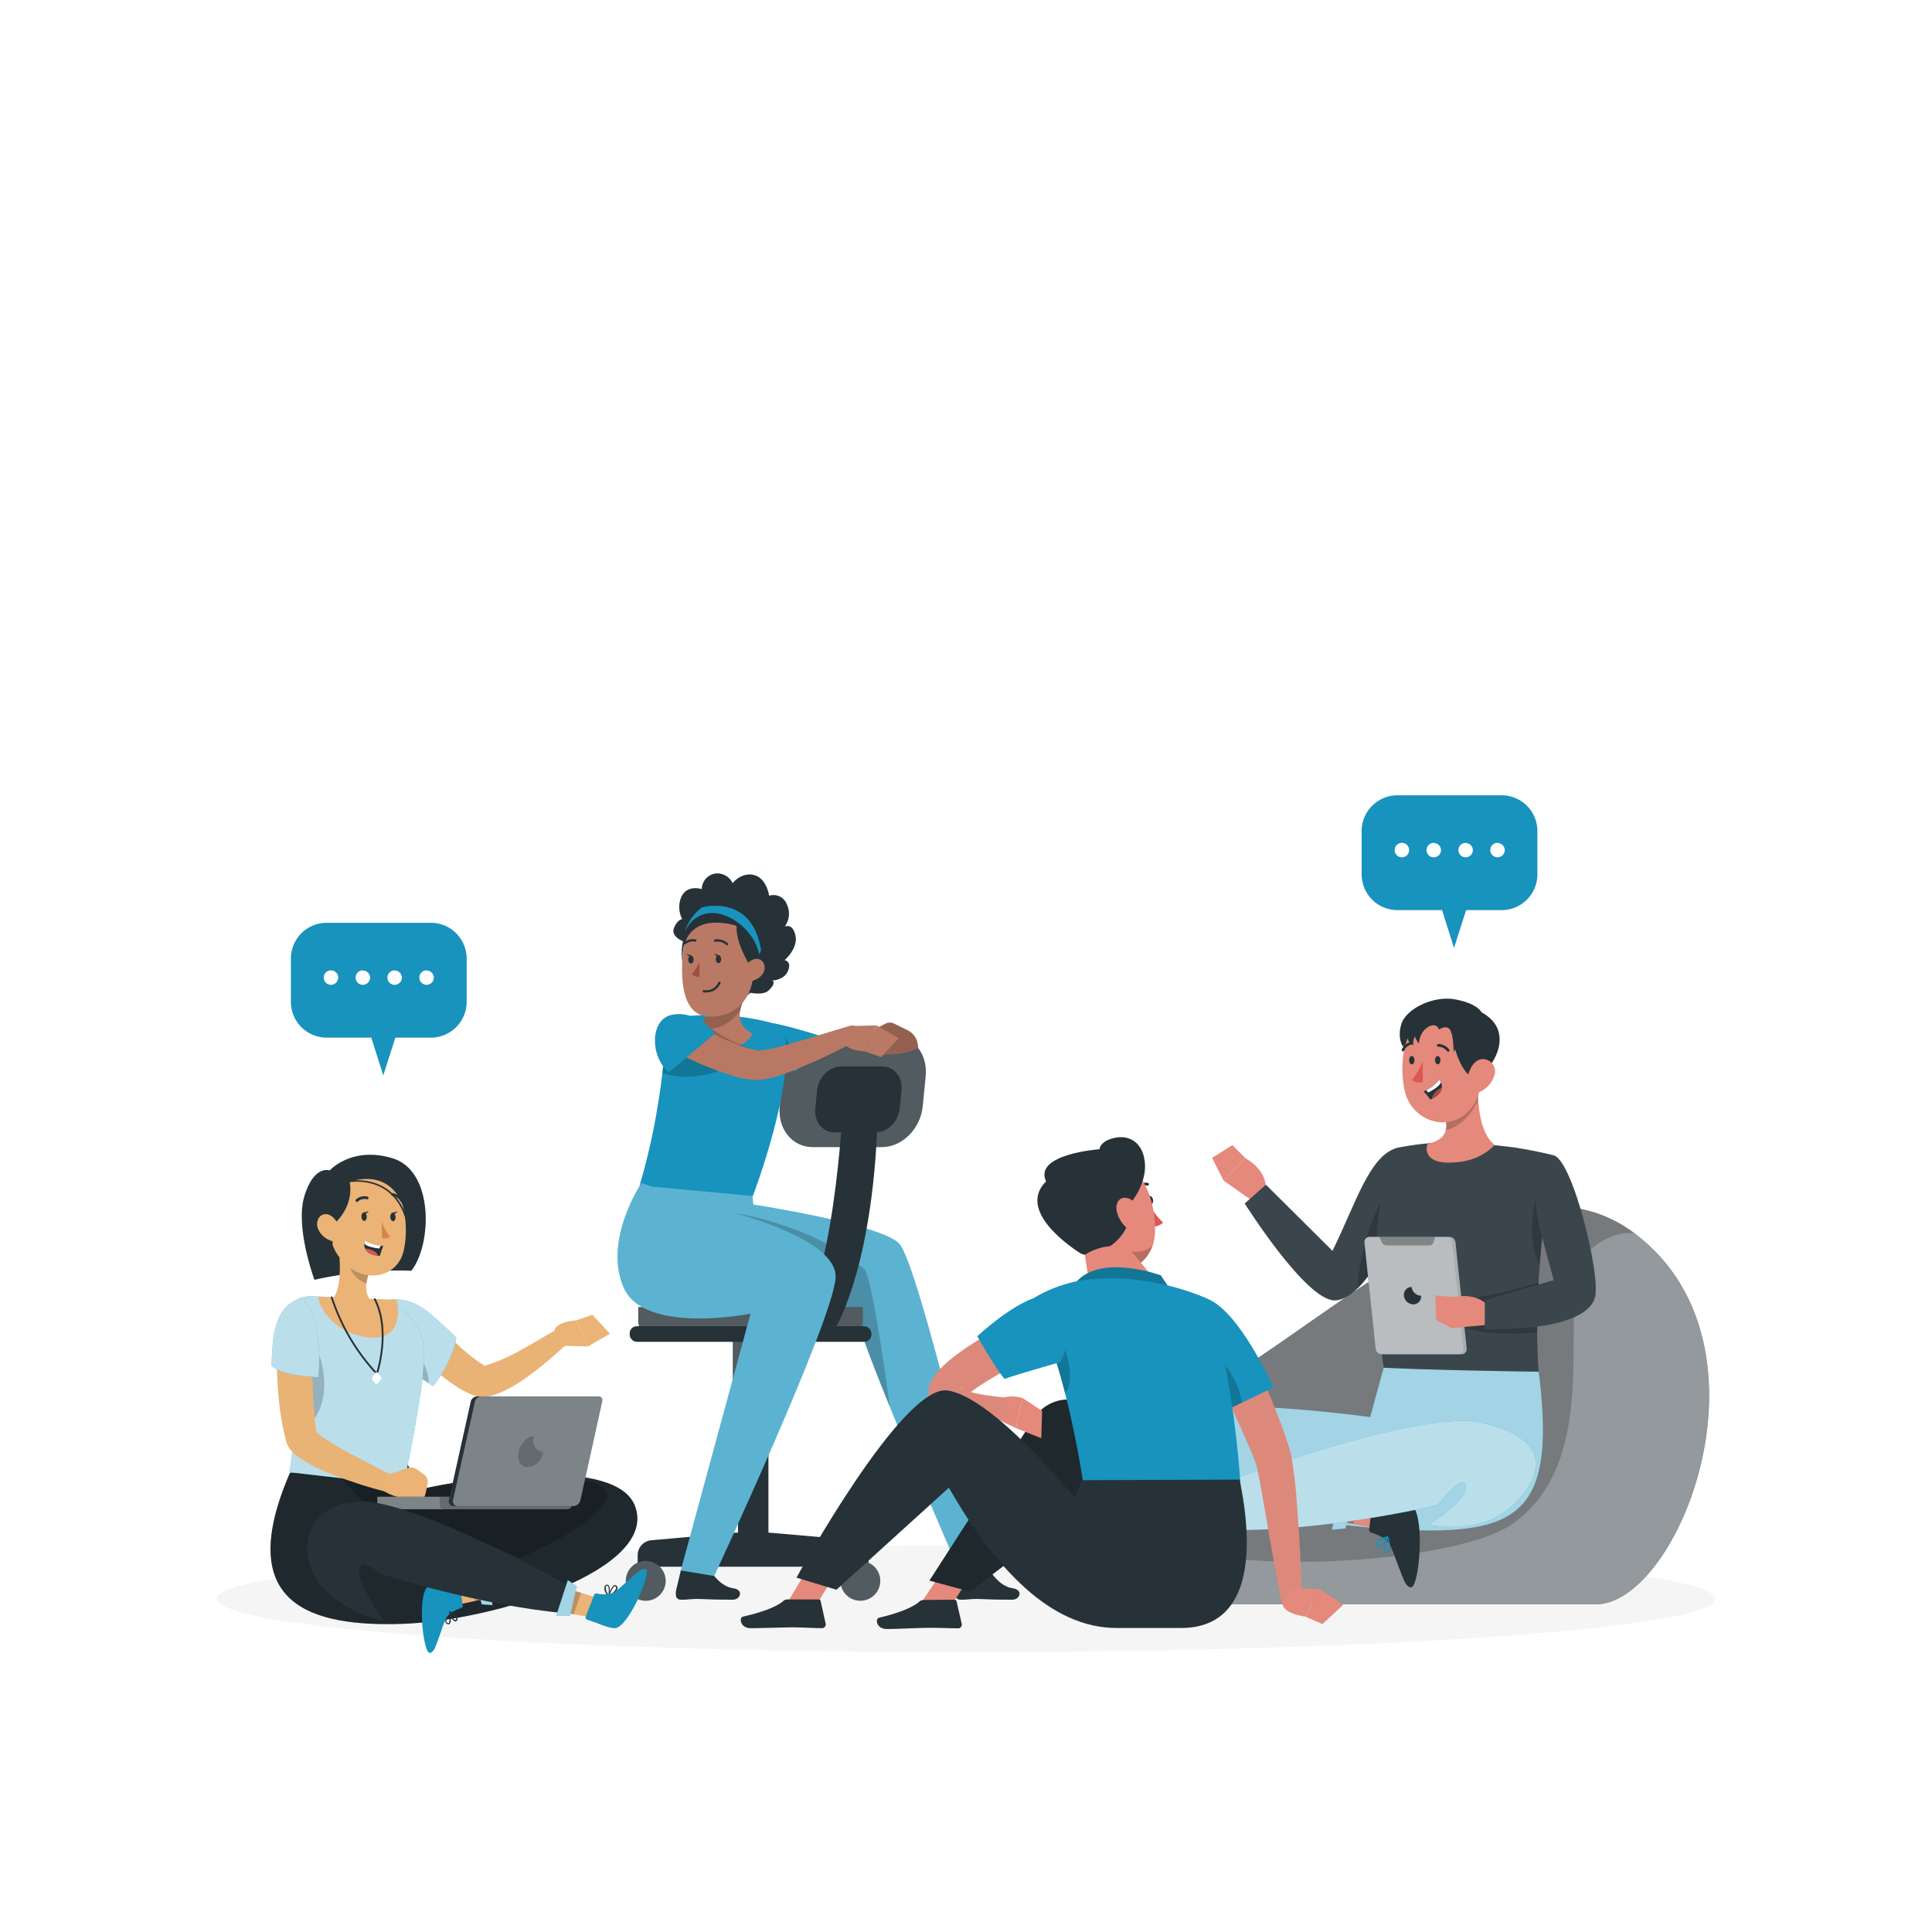 <svg class="animated" id="freepik_stories-group-discussion" xmlns="http://www.w3.org/2000/svg" viewBox="0 0 500 500" version="1.1" xmlns:xlink="http://www.w3.org/1999/xlink" xmlns:svgjs="http://svgjs.com/svgjs"><style>svg#freepik_stories-group-discussion:not(.animated) .animable {opacity: 0;}svg#freepik_stories-group-discussion.animated #freepik--Shadow--inject-70 {animation: 1s 1 forwards cubic-bezier(.36,-0.01,.5,1.38) lightSpeedLeft,1.5s Infinite  linear heartbeat;animation-delay: 0s,1s;}svg#freepik_stories-group-discussion.animated #freepik--speech-bubble-2--inject-70 {animation: 1s 1 forwards cubic-bezier(.36,-0.01,.5,1.38) slideRight,1.5s Infinite  linear heartbeat;animation-delay: 0s,1s;}svg#freepik_stories-group-discussion.animated #freepik--speech-bubble-1--inject-70 {animation: 1s 1 forwards cubic-bezier(.36,-0.01,.5,1.38) slideUp,1.5s Infinite  linear heartbeat;animation-delay: 0s,1s;}svg#freepik_stories-group-discussion.animated #freepik--character-4--inject-70 {animation: 1s 1 forwards cubic-bezier(.36,-0.01,.5,1.38) slideRight,1.5s Infinite  linear heartbeat;animation-delay: 0s,1s;}svg#freepik_stories-group-discussion.animated #freepik--character-2--inject-70 {animation: 1s 1 forwards cubic-bezier(.36,-0.01,.5,1.38) fadeIn,1.5s Infinite  linear heartbeat;animation-delay: 0s,1s;}svg#freepik_stories-group-discussion.animated #freepik--character-3--inject-70 {animation: 1s 1 forwards cubic-bezier(.36,-0.01,.5,1.38) fadeIn,1.5s Infinite  linear heartbeat;animation-delay: 0s,1s;}svg#freepik_stories-group-discussion.animated #freepik--character-1--inject-70 {animation: 1s 1 forwards cubic-bezier(.36,-0.01,.5,1.38) zoomOut,1.5s Infinite  linear heartbeat;animation-delay: 0s,1s;}            @keyframes lightSpeedLeft {              from {                transform: translate3d(-50%, 0, 0) skewX(20deg);                opacity: 0;              }              60% {                transform: skewX(-10deg);                opacity: 1;              }              80% {                transform: skewX(2deg);              }              to {                opacity: 1;                transform: translate3d(0, 0, 0);              }            }                    @keyframes heartbeat {                0% {                    transform: scale(1);                }                10% {                    transform: scale(1.1);                }                30% {                    transform: scale(1);                }                40% {                    transform: scale(1);                }                50% {                    transform: scale(1.1);                }                60% {                    transform: scale(1);                }                100% {                    transform: scale(1);                }            }                    @keyframes slideRight {                0% {                    opacity: 0;                    transform: translateX(30px);                }                100% {                    opacity: 1;                    transform: translateX(0);                }            }                    @keyframes slideUp {                0% {                    opacity: 0;                    transform: translateY(30px);                }                100% {                    opacity: 1;                    transform: inherit;                }            }                    @keyframes fadeIn {                0% {                    opacity: 0;                }                100% {                    opacity: 1;                }            }                    @keyframes zoomOut {                0% {                    opacity: 0;                    transform: scale(1.5);                }                100% {                    opacity: 1;                    transform: scale(1);                }            }        </style><g id="freepik--Shadow--inject-70" class="animable" style="transform-origin: 250px 413.8px;"><ellipse id="freepik--path--inject-70" cx="250" cy="413.8" rx="193.89" ry="13.77" style="fill: rgb(245, 245, 245); transform-origin: 250px 413.8px;" class="animable"></ellipse></g><g id="freepik--speech-bubble-2--inject-70" class="animable" style="transform-origin: 375.135px 225.575px;"><path d="M388.66,205.82h-27a9.27,9.27,0,0,0-9.27,9.27v11.18a9.27,9.27,0,0,0,9.27,9.27h11.54l3.1,9.79,3.13-9.79h9.18a9.27,9.27,0,0,0,9.27-9.27V215.09A9.27,9.27,0,0,0,388.66,205.82Z" style="fill: #1793BD; transform-origin: 375.135px 225.575px;" id="elgajbz9xmkt" class="animable"></path><path d="M364.68,220a1.87,1.87,0,1,1-1.87-1.87A1.87,1.87,0,0,1,364.68,220Zm6.38-1.87a1.87,1.87,0,1,0,1.87,1.87A1.87,1.87,0,0,0,371.06,218.17Zm8.25,0a1.87,1.87,0,1,0,1.87,1.87A1.87,1.87,0,0,0,379.31,218.17Zm8.25,0a1.87,1.87,0,1,0,1.87,1.87A1.87,1.87,0,0,0,387.56,218.17Z" style="fill: rgb(255, 255, 255); transform-origin: 375.185px 220px;" id="elh8eewpuyt6a" class="animable"></path></g><g id="freepik--speech-bubble-1--inject-70" class="animable" style="transform-origin: 98.025px 258.57px;"><path d="M111.5,238.82H84.55a9.27,9.27,0,0,0-9.27,9.27v11.18a9.27,9.27,0,0,0,9.27,9.27H96.09l3.1,9.78,3.13-9.78h9.18a9.27,9.27,0,0,0,9.27-9.27V248.09A9.27,9.27,0,0,0,111.5,238.82Z" style="fill: #1793BD; transform-origin: 98.025px 258.57px;" id="eld9hn88n5tht" class="animable"></path><path d="M87.52,253a1.87,1.87,0,1,1-1.87-1.87A1.87,1.87,0,0,1,87.52,253Zm6.38-1.87A1.87,1.87,0,1,0,95.77,253,1.86,1.86,0,0,0,93.9,251.17Zm8.25,0A1.87,1.87,0,1,0,104,253,1.86,1.86,0,0,0,102.15,251.17Zm8.25,0a1.87,1.87,0,1,0,1.87,1.87A1.86,1.86,0,0,0,110.4,251.17Z" style="fill: rgb(255, 255, 255); transform-origin: 98.025px 253px;" id="elu7wf7czjl1c" class="animable"></path></g><g id="freepik--character-4--inject-70" class="animable" style="transform-origin: 354.608px 336.829px;"><path d="M413,415.2H286.08c-23.71,0-25.23-27.92-5.74-41.06A37.31,37.31,0,0,1,292,369c38.59-10.15,92.81-78.38,131-49.83l.11.08C461.15,348,434.56,415.2,413,415.2Z" style="fill: rgb(38, 50, 56); transform-origin: 354.608px 363.72px;" id="elnksojp06w1d" class="animable"></path><g id="elt58mngwxk0n"><path d="M413,415.2H286.08c-23.71,0-25.23-27.92-5.74-41.06A37.31,37.31,0,0,1,292,369c38.59-10.15,92.81-78.38,131-49.83l.11.08C461.15,348,434.56,415.2,413,415.2Z" style="fill: rgb(255, 255, 255); opacity: 0.5; transform-origin: 354.608px 363.72px;" class="animable" id="elxrsc9h9032"></path></g><g id="elevi5yobed0j"><path d="M422.9,319.12c-3.2-.21-7.08.69-11.26,4.19-10.85,9.1,5.65,52.91-20.3,71.13-14.48,10.17-76.95,14.65-97.8,2.18-15.39-9.21-15.59-15-13.2-22.48A37.31,37.31,0,0,1,292,369C330.54,358.8,384.76,290.57,422.9,319.12Z" style="isolation: isolate; opacity: 0.2; transform-origin: 351.059px 358.195px;" class="animable" id="elesrvbdcpqfj"></path></g><g id="freepik--group--inject-70" class="animable" style="transform-origin: 349.967px 334.626px;"><path d="M324.22,310.86l-7.57-5.33,5.66-5.79s5.81,3,5.26,8.35Z" style="fill: rgb(228, 137, 123); transform-origin: 322.128px 305.3px;" id="eladckpzz0fi" class="animable"></path><polygon points="313.68 299.65 318.93 296.35 322.31 299.74 316.65 305.53 313.68 299.65" style="fill: rgb(228, 137, 123); transform-origin: 317.995px 300.94px;" id="el04nkmnujslv5" class="animable"></polygon><path d="M361.46,297.09c-7.17,2.11-10.7,14.72-16.62,26.63L327.61,306.6l-5.48,4.86s15.78,25.07,23.23,25.07c9.3,0,18.95-25.83,18.95-25.83Z" style="fill: rgb(38, 50, 56); transform-origin: 343.22px 316.81px;" id="elhia7y1xs5u" class="animable"></path><g id="el6i0rc844f17"><path d="M364.31,310.7s-1.53,4.09-4,9c-2.35,4.78-5.55,10.35-9,13.72-1.95,1.89-4,3.09-6,3.09-7.45,0-23.23-25.07-23.23-25.07l5.48-4.86,17.23,17.12c5.92-11.91,9.44-24.52,16.63-26.63Z" style="fill: rgb(255, 255, 255); opacity: 0.1; transform-origin: 343.195px 316.79px;" class="animable" id="elk8ytyxqrgis"></path></g><g id="el5efopbq0upa"><path d="M360.35,319.72c-2.35,4.78-5.55,10.35-9,13.72.37-11.43,6-22.58,6-22.58A24.83,24.83,0,0,1,360.35,319.72Z" style="opacity: 0.2; transform-origin: 355.85px 322.15px;" class="animable" id="eletk311isobv"></path></g><path d="M354.6,366.75s-60.85-8.74-64.07,4.61C287.14,385.48,336,395,365.2,396s37.58-6,32.89-42h-40Z" style="fill: #1793BD; transform-origin: 344.837px 375.045px;" id="el31aa638lfee" class="animable"></path><g id="elq15ckci5d3e"><path d="M354.6,366.75s-60.85-8.74-64.07,4.61C287.14,385.48,336,395,365.2,396s37.58-6,32.89-42h-40Z" style="fill: rgb(255, 255, 255); isolation: isolate; opacity: 0.6; transform-origin: 344.837px 375.045px;" class="animable" id="elwlr0peasx5j"></path></g><polygon points="320.71 394.59 307.96 394.6 301.84 394.61 301.11 388.16 306.77 387.4 320.6 385.56 320.71 394.59" style="fill: rgb(228, 137, 123); transform-origin: 310.91px 390.085px;" id="elox212qijo" class="animable"></polygon><path d="M302.49,387.35l1.55,7.36a.73.73,0,0,1-.59.88l-3.67.66s-4.87,1.24-6.24.37c-4-2.56-7.84-18.74-6.21-19.94.59-.44,1.62.23,2.14.76,1.64,1.67,5.13,6.34,6.52,7.72,1.61,1.62,4.48,1.67,5.74,1.6A.74.74,0,0,1,302.49,387.35Z" style="fill: rgb(38, 50, 56); transform-origin: 295.502px 386.733px;" id="elmrhesmo1o6l" class="animable"></path><g id="elrjl5e9zvu"><polygon points="320.71 394.59 307.96 394.6 306.77 387.4 320.6 385.56 320.71 394.59" style="isolation: isolate; opacity: 0.2; transform-origin: 313.74px 390.08px;" class="animable" id="elsv0h7hi6jyc"></polygon></g><polygon points="339.35 383.21 351.45 387.24 357.26 389.17 355.91 395.51 350.3 394.44 336.6 391.82 339.35 383.21" style="fill: rgb(228, 137, 123); transform-origin: 346.93px 389.36px;" id="elmsh3gm3ovt" class="animable"></polygon><path d="M354.35,395.84l.85-7.47a.75.75,0,0,1,.84-.65l3.69.54s5,.36,6,1.62c3,3.69,1.52,20.26-.4,20.88-.71.23-1.47-.73-1.8-1.39-1-2.11-2.86-7.65-3.74-9.39-1-2.05-3.73-3-4.94-3.34A.73.73,0,0,1,354.35,395.84Z" style="fill: rgb(38, 50, 56); transform-origin: 360.891px 399.254px;" id="el90uev0b4rc9" class="animable"></path><g id="elqler5b4md1j"><polygon points="339.35 383.21 351.45 387.24 350.3 394.44 336.6 391.82 339.35 383.21" style="isolation: isolate; opacity: 0.2; transform-origin: 344.025px 388.825px;" class="animable" id="elqzbsqf4rlpq"></polygon></g><polygon points="348.2 395.56 344.75 395.89 346.81 383.95 350.77 386.04 348.2 395.56" style="fill: #1793BD; transform-origin: 347.76px 389.92px;" id="elwnaye49ok9l" class="animable"></polygon><g id="el4k76i8olgtb"><polygon points="348.2 395.56 344.75 395.89 346.81 383.95 350.77 386.04 348.2 395.56" style="fill: rgb(255, 255, 255); isolation: isolate; opacity: 0.6; transform-origin: 347.76px 389.92px;" class="animable" id="elenkn6ub3x65"></polygon></g><path d="M359.75,399.89a2.65,2.65,0,0,1-.23,1.59,1,1,0,0,1-.9.45.61.61,0,0,1-.54-.28c-.52-.88.7-3.59.85-3.89a.14.14,0,0,1,.16-.1.18.18,0,0,1,.16.14A10.61,10.61,0,0,1,359.75,399.89Zm-1.44,1.3a.57.57,0,0,0,.08.25.2.2,0,0,0,.21.11.64.64,0,0,0,.62-.3,4.23,4.23,0,0,0-.15-2.89A8.2,8.2,0,0,0,358.31,401.19Z" style="fill: #1793BD; transform-origin: 358.869px 399.795px;" id="el044le1nje4t" class="animable"></path><path d="M359.28,397.82l0,.08c-.33.87-1.83,2.59-2.68,2.47a.63.63,0,0,1-.52-.58,1,1,0,0,1,.14-.83c.62-1,2.77-1.32,2.89-1.31a.16.16,0,0,1,.17.08A.18.18,0,0,1,359.28,397.82Zm-2.88,1.83v.08c.06.25.16.26.21.28.5.07,1.65-1.05,2.15-1.91a3.89,3.89,0,0,0-2.26,1.09.75.75,0,0,0-.11.46Z" style="fill: #1793BD; transform-origin: 357.665px 399.012px;" id="elghwrswcz24" class="animable"></path><path d="M309.12,386.47s56.61-22,73.95-18.32,17.42,12.75,8.63,21.21-21.92,5.2-21.92,5.2,10.32-6.18,9.6-10-7.28,4.91-7.28,4.91-34.21,8.37-62.46,6.16Z" style="fill: #1793BD; transform-origin: 353.291px 381.868px;" id="elrwv6s5udefh" class="animable"></path><path d="M296.38,385.28a2.58,2.58,0,0,1-.52-1.51,1,1,0,0,1,.58-.82.63.63,0,0,1,.61,0c.86.55,1,3.52,1,3.86a.15.15,0,0,1-.1.16.19.19,0,0,1-.21,0A10.38,10.38,0,0,1,296.38,385.28Zm.68-1.82a.66.66,0,0,0-.19-.18.2.2,0,0,0-.23,0,.64.64,0,0,0-.42.55,4.19,4.19,0,0,0,1.47,2.49A8.3,8.3,0,0,0,297.06,383.46Z" style="fill: #1793BD; transform-origin: 296.956px 384.936px;" id="elu5zxba7gbgs" class="animable"></path><path d="M297.74,386.9v-.09c-.1-.92.43-3.14,1.25-3.43a.63.63,0,0,1,.73.28,1.11,1.11,0,0,1,.26.8c-.1,1.17-1.86,2.44-2,2.5a.17.17,0,0,1-.19,0A.16.16,0,0,1,297.74,386.9Zm1.72-2.95,0-.07c-.16-.19-.26-.15-.31-.14-.48.16-1,1.68-1,2.68.49-.41,1.44-1.27,1.5-2a.76.76,0,0,0-.12-.46Z" style="fill: #1793BD; transform-origin: 298.855px 385.17px;" id="elf002mqwhu5p" class="animable"></path><g id="elh8zo9wnptds"><path d="M309.12,386.47s56.61-22,73.95-18.32,17.42,12.75,8.63,21.21-21.92,5.2-21.92,5.2,10.32-6.18,9.6-10-7.28,4.91-7.28,4.91-34.21,8.37-62.46,6.16Z" style="fill: rgb(255, 255, 255); isolation: isolate; opacity: 0.7; transform-origin: 353.291px 381.868px;" class="animable" id="el00h0uyj83aux9"></path></g><polygon points="308.43 386.3 311.61 384.84 313.44 396.75 309.02 396.03 308.43 386.3" style="fill: #1793BD; transform-origin: 310.935px 390.795px;" id="el9hb3kcipei" class="animable"></polygon><g id="elfv3r98h89he"><polygon points="308.43 386.3 311.61 384.84 313.44 396.75 309.02 396.03 308.43 386.3" style="fill: rgb(255, 255, 255); isolation: isolate; opacity: 0.6; transform-origin: 310.935px 390.795px;" class="animable" id="elnpm5i5ofpir"></polygon></g><path d="M402.11,299c-6.11,34-3.89,56-3.89,56s-28.43-.39-40.11-1.05c-6.23-41.21,3.35-56.87,3.35-56.87a76.17,76.17,0,0,1,9.25-1.27c.65-.05,1.32-.08,2-.11a144.94,144.94,0,0,1,16.49.93c1,.11,2.09.25,3.11.4C397.52,297.82,402.11,299,402.11,299Z" style="fill: rgb(38, 50, 56); transform-origin: 379.057px 325.35px;" id="el35570kms7y9" class="animable"></path><g id="elptn3g3657w"><path d="M402.11,299c-.76,4.22-1.39,8.26-1.91,12.08-.82,6-1.37,11.56-1.73,16.5-.11,1.49-.21,2.94-.28,4.32-.29,5.06-.37,9.39-.36,12.89,0,6.58.39,10.21.39,10.21s-28.43-.39-40.11-1.05c-6.24-41.21,3.36-56.87,3.36-56.87a75.81,75.81,0,0,1,9.24-1.27c.65-.05,1.32-.08,2-.11a142.67,142.67,0,0,1,16.49.93c1,.11,2.09.25,3.11.4C397.52,297.81,402.11,299,402.11,299Z" style="fill: rgb(255, 255, 255); opacity: 0.1; transform-origin: 379.056px 325.35px;" class="animable" id="eljyk460hbv4"></path></g><g id="ellh6wuaidsmq"><path d="M376.72,336.53a117.35,117.35,0,0,0,21.47-4.62c-.29,5.06-.37,9.39-.36,12.89-13.57,1.25-19.11-1.36-19.11-1.36Z" style="opacity: 0.2; transform-origin: 387.455px 338.524px;" class="animable" id="eleryl8pmxo5p"></path></g><g id="eluickhcfkr7b"><path d="M400.2,311.09c-.82,6-1.37,11.56-1.73,16.5-3.89-7.92-1-17.42-1-17.42Z" style="opacity: 0.2; transform-origin: 398.319px 318.88px;" class="animable" id="elcvor4uuck34"></path></g><path d="M378.26,350.49H357.58A1.61,1.61,0,0,1,356,349l-2.88-27.45a1.31,1.31,0,0,1,1.32-1.45h20.68a1.61,1.61,0,0,1,1.57,1.45L379.58,349A1.31,1.31,0,0,1,378.26,350.49Z" style="fill: rgb(38, 50, 56); transform-origin: 366.352px 335.295px;" id="el4nwmb4qedfl" class="animable"></path><g id="elno37l4c56op"><path d="M378.26,350.49H357.58A1.61,1.61,0,0,1,356,349l-2.88-27.45a1.31,1.31,0,0,1,1.32-1.45h20.68a1.61,1.61,0,0,1,1.57,1.45L379.58,349A1.31,1.31,0,0,1,378.26,350.49Z" style="fill: rgb(255, 255, 255); opacity: 0.6; transform-origin: 366.352px 335.295px;" class="animable" id="el3pz2v6my85q"></path></g><g id="elyzcm47qi0sh"><path d="M377.4,350.49H357.58A1.61,1.61,0,0,1,356,349l-2.88-27.45a1.31,1.31,0,0,1,1.32-1.45h19.82a1.61,1.61,0,0,1,1.57,1.45L378.72,349A1.31,1.31,0,0,1,377.4,350.49Z" style="fill: rgb(255, 255, 255); opacity: 0.2; transform-origin: 365.922px 335.295px;" class="animable" id="elzpgs5dhpgns"></path></g><path d="M365.34,333.07a2,2,0,0,0-2,2.25,2.48,2.48,0,0,0,2.43,2.24,2,2,0,0,0,2-2.24A2.49,2.49,0,0,1,365.34,333.07Z" style="fill: rgb(38, 50, 56); transform-origin: 365.554px 335.315px;" id="eld2f3u2shx9b" class="animable"></path><g id="elmgxg2xhp0yj"><path d="M369.82,322.32H358.89a1.44,1.44,0,0,1-1.28-.82l-.65-1.36h14.42L371,321.5A1.15,1.15,0,0,1,369.82,322.32Z" style="opacity: 0.3; transform-origin: 364.17px 321.231px;" class="animable" id="elkmtmaogb8hm"></path></g><path d="M376.24,335.65l-4.78-.39.2,6.36,4,2.1,9.22-.84.75-4.29C382.6,334.15,376.24,335.65,376.24,335.65Z" style="fill: rgb(228, 137, 123); transform-origin: 378.545px 339.49px;" id="elq1tqxxuusrr" class="animable"></path><path d="M402.11,299c4.91,1.48,11.87,30,10.76,36.3s-13.22,9-28.61,8.65v-7.44l17.85-5.21-3-11s-2.48-8.09-1.37-13.75A13.91,13.91,0,0,1,402.11,299Z" style="fill: rgb(38, 50, 56); transform-origin: 398.624px 321.49px;" id="ela1nbi95hndq" class="animable"></path><g id="elyne3r5plx5"><path d="M402.11,299c4.91,1.48,11.87,30,10.76,36.3s-13.22,9-28.61,8.65v-7.44l17.85-5.21-3-11s-2.48-8.09-1.37-13.75A13.91,13.91,0,0,1,402.11,299Z" style="fill: rgb(255, 255, 255); opacity: 0.1; transform-origin: 398.624px 321.49px;" class="animable" id="el4kaasxc3h69"></path></g><path d="M386.82,296.31c-2.49,2.6-6.4,4.78-12.67,4.55-4.81-.19-5.48-3.21-4.64-4.87,2.92-.6,4.24-1.87,4.65-3.49s-.16-3.8-1-5.82l8.11-6.83,1.37-1.16c0,.39-.05.8-.07,1.23a40,40,0,0,0,0,4.76C382.84,289.15,383.9,294,386.82,296.31Z" style="fill: rgb(228, 137, 123); transform-origin: 378.011px 289.783px;" id="el8rdgpb5gayj" class="animable"></path><g id="elfca3m2sn8k"><path d="M382.58,284.68c-1.51,3.09-4.16,6.82-8.42,7.82.44-1.72-.16-3.8-1-5.82l8.11-6.83c.43,0,.87,0,1.3.07A40,40,0,0,0,382.58,284.68Z" style="opacity: 0.2; transform-origin: 377.87px 286.175px;" class="animable" id="elveucgybtffb"></path></g><path d="M364,266.27c-1.19,2.72-1.34,8.56,2.8,7.11S366,261.6,364,266.27Z" style="fill: rgb(38, 50, 56); transform-origin: 365.838px 269.337px;" id="elp048pdev31g" class="animable"></path><path d="M383.83,272.3c-.36,7.28-.19,11.57-3.83,15.32-5.48,5.64-14.52,2.32-16.36-4.94-1.64-6.55-.78-17.36,6.32-20.28A10.07,10.07,0,0,1,383.83,272.3Z" style="fill: rgb(228, 137, 123); transform-origin: 373.389px 276.057px;" id="elbnqnnoc6gn" class="animable"></path><path d="M372.79,274.36c0,.59-.3,1.08-.69,1.08s-.71-.48-.72-1.08.31-1.07.69-1.07S372.78,273.77,372.79,274.36Z" style="fill: rgb(38, 50, 56); transform-origin: 372.085px 274.365px;" id="el3nflwzbq21j" class="animable"></path><path d="M366.07,274.38c0,.59-.3,1.07-.69,1.07s-.71-.48-.71-1.07.3-1.07.69-1.07S366.07,273.78,366.07,274.38Z" style="fill: rgb(38, 50, 56); transform-origin: 365.37px 274.38px;" id="eldbiycrcc3xs" class="animable"></path><path d="M368.21,274.67a20.34,20.34,0,0,1-2.82,4.9,3.54,3.54,0,0,0,2.83.47Z" style="fill: rgb(222, 87, 83); transform-origin: 366.805px 277.411px;" id="el5k3u6dkhm93" class="animable"></path><path d="M374.83,272.19a.34.34,0,0,1-.32-.13,2.82,2.82,0,0,0-2.25-1.16.36.36,0,0,1-.38-.32.35.35,0,0,1,.32-.38,3.53,3.53,0,0,1,2.86,1.43.35.35,0,0,1-.06.49A.36.36,0,0,1,374.83,272.19Z" style="fill: rgb(38, 50, 56); transform-origin: 373.506px 271.197px;" id="elpz36zw21vol" class="animable"></path><path d="M363.15,272.08a.36.36,0,0,1-.2,0,.35.35,0,0,1-.16-.47,3.44,3.44,0,0,1,2.48-2,.35.35,0,0,1,.39.31.34.34,0,0,1-.29.39,2.65,2.65,0,0,0-1.95,1.57A.37.37,0,0,1,363.15,272.08Z" style="fill: rgb(38, 50, 56); transform-origin: 364.209px 270.851px;" id="elhi9cugx512m" class="animable"></path><path d="M372.39,266.46s2-1.44,2.92.11.86,5.68.86,5.68l.4-.73s2.59,9.2,6.34,6.88,9.26-11.66.5-16.42c0,0-.93-2.22-6.72-3.32s-12.79,2.48-14,6.31.48,6,.48,6a5.41,5.41,0,0,1,1.11-2.27,2.41,2.41,0,0,0,1.45,1.76,4.17,4.17,0,0,1,.47-2.26,4.72,4.72,0,0,0,1,1.84c.42-3.94,3.1-4.74,3.94-4.71A1.44,1.44,0,0,1,372.39,266.46Z" style="fill: rgb(38, 50, 56); transform-origin: 375.176px 268.617px;" id="elx6z35rnqcdb" class="animable"></path><path d="M386.72,278.33a6.87,6.87,0,0,1-3.38,4.06c-2.16,1.11-3.74-.72-3.56-3,.16-2.07,1.47-5.14,3.84-5.29A3.15,3.15,0,0,1,386.72,278.33Z" style="fill: rgb(228, 137, 123); transform-origin: 383.339px 278.41px;" id="elx81lzmitjvf" class="animable"></path><path d="M368.45,282.48a18.29,18.29,0,0,1,1.72,2.09l.43-.21c1.93-1,2.51-2.07,2.56-3a2.87,2.87,0,0,0-.27-1.3,2.62,2.62,0,0,0-.4-.64,10.1,10.1,0,0,1-3.39,2.7C368.71,282.36,368.45,282.48,368.45,282.48Z" style="fill: rgb(38, 50, 56); transform-origin: 370.806px 281.995px;" id="elnsuk7nd9jal" class="animable"></path><path d="M369.1,282.14l.53.6c1.81-.92,3-1.82,3.26-2.66a2.62,2.62,0,0,0-.4-.64A10.1,10.1,0,0,1,369.1,282.14Z" style="fill: rgb(255, 255, 255); transform-origin: 370.995px 281.09px;" id="elbyhq2pq9rqt" class="animable"></path><path d="M370.6,284.36c1.93-1,2.51-2.07,2.56-3a7,7,0,0,0-1.93,1.51A2.61,2.61,0,0,0,370.6,284.36Z" style="fill: rgb(162, 78, 63); transform-origin: 371.88px 282.86px;" id="eltq3mfllutcc" class="animable"></path></g></g><g id="freepik--character-2--inject-70" class="animable" style="transform-origin: 211.829px 320.156px;"><path d="M194.41,306.18l.52,5.55s32.48,4.94,37.68,10,23.65,85.09,23.65,85.09l-7.44,1s-25.82-59-27.2-67.54c0,0-22.74.85-38.26.85s-17.37-35-17.37-35Z" style="fill: #1793BD; transform-origin: 211.125px 356.975px;" id="el24e3kkcgxeu" class="animable"></path><g id="el3ltdpla8txl"><path d="M256.26,406.83l-7.44,1s-10.56-24.13-18.53-43.76c-4.51-11.07-8.18-20.71-8.67-23.79,0,0-15.74.58-30,.78-2.88,0-5.69.06-8.3.06-15.52,0-17.37-35-17.37-35h28.42l.52,5.55s32.49,4.93,37.68,10S256.26,406.83,256.26,406.83Z" style="fill: rgb(255, 255, 255); opacity: 0.3; transform-origin: 211.105px 356.975px;" class="animable" id="elfb1lzr7iwbw"></path></g><path d="M262,414c-5,0-5.67-.08-8.49-.18-2.41-.08-3,.22-4.92.18-1.62,0-1.56-1.59-1.06-3.37.25-.9.63-2.79,1-4.23l7.34-.54c1,2,3.36,4.79,6.18,5.17S264,414,262,414Z" style="fill: rgb(38, 50, 56); transform-origin: 255.534px 409.932px;" id="elwcszykd4kq" class="animable"></path><g id="elgm2rj76jdah"><path d="M230.29,364.11c-4.51-11.07-8.18-20.71-8.67-23.79,0,0-15.74.58-30,.78l-1.54-27.19s20.08,2.88,33.58,14.51C225.37,329.86,228.7,352.13,230.29,364.11Z" style="isolation: isolate; opacity: 0.2; transform-origin: 210.185px 339.01px;" class="animable" id="elmd696hly9x"></path></g><g id="elfvsks6ktyt8"><path d="M165.18,338.26h58.11a0,0,0,0,1,0,0v3.57a4.49,4.49,0,0,1-4.49,4.49H169.67a4.49,4.49,0,0,1-4.49-4.49v-3.57A0,0,0,0,1,165.18,338.26Z" style="fill: rgb(38, 50, 56); transform-origin: 194.235px 342.29px; transform: rotate(180deg);" class="animable" id="elv35c4kzc7x8"></path></g><g id="eldhwqjc6jm5t"><path d="M165.18,338.26h58.11a0,0,0,0,1,0,0v3.57a4.49,4.49,0,0,1-4.49,4.49H169.67a4.49,4.49,0,0,1-4.49-4.49v-3.57A0,0,0,0,1,165.18,338.26Z" style="fill: rgb(255, 255, 255); opacity: 0.2; transform-origin: 194.235px 342.29px; transform: rotate(180deg);" class="animable" id="elz14vl0f9jc8"></path></g><path d="M221.27,398.58l-22.4-1.95V367.21H191v29.41l-22.48,2a3.87,3.87,0,0,0-3.49,3.85v3h59.74v-3A3.87,3.87,0,0,0,221.27,398.58Z" style="fill: rgb(38, 50, 56); transform-origin: 194.9px 386.34px;" id="elnd13gqyiskd" class="animable"></path><path d="M172.27,409.12a5.15,5.15,0,1,1-5.15-5.15A5.15,5.15,0,0,1,172.27,409.12Z" style="fill: rgb(38, 50, 56); transform-origin: 167.12px 409.12px;" id="elzbzx480ie4r" class="animable"></path><circle cx="222.66" cy="409.12" r="5.15" style="fill: rgb(38, 50, 56); transform-origin: 222.66px 409.12px;" id="elz5xtl9axy8h" class="animable"></circle><path d="M189.64,344.41h10.59a0,0,0,0,1,0,0v25.09a3.71,3.71,0,0,1-3.71,3.71h-3.16a3.71,3.71,0,0,1-3.71-3.71V344.41A0,0,0,0,1,189.64,344.41Z" style="fill: rgb(38, 50, 56); transform-origin: 194.935px 358.81px;" id="el6vdtuhwe0na" class="animable"></path><g id="eldp3iwqk5lo7"><path d="M189.64,344.41h10.59a0,0,0,0,1,0,0v25.09a3.71,3.71,0,0,1-3.71,3.71h-3.16a3.71,3.71,0,0,1-3.71-3.71V344.41A0,0,0,0,1,189.64,344.41Z" style="fill: rgb(255, 255, 255); isolation: isolate; opacity: 0.2; transform-origin: 194.935px 358.81px;" class="animable" id="el2dvi6133ecv"></path></g><g id="el4cnbu73htfl"><rect x="162.97" y="343.23" width="62.54" height="4.03" rx="1.81" style="fill: rgb(38, 50, 56); transform-origin: 194.24px 345.245px; transform: rotate(180deg);" class="animable" id="el8205gxn28ig"></rect></g><g id="el8glb30946hf"><path d="M172.27,409.12a5.15,5.15,0,1,1-5.15-5.15A5.15,5.15,0,0,1,172.27,409.12Z" style="fill: rgb(255, 255, 255); isolation: isolate; opacity: 0.2; transform-origin: 167.12px 409.12px;" class="animable" id="elhstmrzlizz"></path></g><g id="el4lamthaqxav"><circle cx="222.66" cy="409.12" r="5.15" style="fill: rgb(255, 255, 255); isolation: isolate; opacity: 0.2; transform-origin: 222.66px 409.12px;" class="animable" id="el9tkhmg9su27"></circle></g><path d="M228.23,296.86H210.28c-5.26,0-9.06-4.73-8.48-10.55l.76-7.78c.58-5.83,5.3-10.56,10.56-10.56h17.95c5.26,0,9.06,4.73,8.49,10.56l-.77,7.78C238.22,292.13,233.49,296.86,228.23,296.86Z" style="fill: rgb(38, 50, 56); transform-origin: 220.679px 282.415px;" id="elg2dv4mh3tj5" class="animable"></path><g id="elm2u7suns5u"><path d="M228.23,296.86H210.28c-5.26,0-9.06-4.73-8.48-10.55l.76-7.78c.58-5.83,5.3-10.56,10.56-10.56h17.95c5.26,0,9.06,4.73,8.49,10.56l-.77,7.78C238.22,292.13,233.49,296.86,228.23,296.86Z" style="fill: rgb(255, 255, 255); opacity: 0.2; transform-origin: 220.679px 282.415px;" class="animable" id="elbmwptak2c2n"></path></g><path d="M226.58,293.07H216c-3.11,0-5.36-2.79-5-6.24l.46-4.59c.33-3.45,3.13-6.24,6.24-6.24h10.6c3.11,0,5.36,2.79,5,6.24l-.46,4.59C232.48,290.28,229.69,293.07,226.58,293.07Z" style="fill: rgb(38, 50, 56); transform-origin: 222.15px 284.535px;" id="eldz99xom44n" class="animable"></path><path d="M218.16,286.21s-2.42,48.65-12.9,57h11.21s10-16.57,10.73-57Z" style="fill: rgb(38, 50, 56); transform-origin: 216.23px 314.71px;" id="elbb5c2qk3r5l" class="animable"></path><path d="M227.18,265.94l1.93-1a2.57,2.57,0,0,1,2.34,0l3.46,1.7a4.74,4.74,0,0,1,2.59,3.51l.16.95c-3.09,1.94-7.85,1.76-7.85,1.76l-1.37.11a2.12,2.12,0,0,1-2.33-1.92l-.24-2.7A2.46,2.46,0,0,1,227.18,265.94Z" style="fill: rgb(185, 121, 100); transform-origin: 231.76px 268.82px;" id="el2t8xf8122sz" class="animable"></path><g id="elx4mftm58aac"><path d="M227.18,265.94l1.93-1a2.57,2.57,0,0,1,2.34,0l3.46,1.7a4.74,4.74,0,0,1,2.59,3.51l.16.95c-3.09,1.94-7.85,1.76-7.85,1.76l-1.37.11a2.12,2.12,0,0,1-2.33-1.92l-.24-2.7A2.46,2.46,0,0,1,227.18,265.94Z" style="isolation: isolate; opacity: 0.2; transform-origin: 231.76px 268.82px;" class="animable" id="elp0sog7depws"></path></g><path d="M213,268.32l-7,8.85h-6.66l.87-12.35C205.25,265.79,213,268.32,213,268.32Z" style="fill: #1793BD; transform-origin: 206.17px 270.995px;" id="elyo4n8jiopi" class="animable"></path><g id="el41gcm624tdg"><path d="M205.41,277.17h-5.76l3.58-8.85S205.28,271.43,205.41,277.17Z" style="isolation: isolate; opacity: 0.2; transform-origin: 202.53px 272.745px;" class="animable" id="el376rkcns3sd"></path></g><path d="M194.84,309.52l-29.31-2.72c.92-3.12,1.73-6.18,2.41-9.13.86-3.61,1.54-7.07,2.08-10.3s1-6.23,1.32-8.95l.09-.77c0-.43.1-.85.14-1.25.29-2.63.47-4.92.59-6.81.25-3.69.25-5.82.25-5.82a61.4,61.4,0,0,1,30.15,1.79C206.92,277.84,194.84,309.52,194.84,309.52Z" style="fill: #1793BD; transform-origin: 184.519px 286.097px;" id="el5mfq9o3pdxp" class="animable"></path><path d="M194.74,267.52h0a5.82,5.82,0,0,1-10.07.72l-1.27-1.89L181.84,264c2.62-1.55,3.65-6.51,4-10.77h0c.11-1.34.15-2.6.15-3.67l6.58,9a12.37,12.37,0,0,0-1,3,5.66,5.66,0,0,0-.1,1.3C191.48,264.61,192.35,266.23,194.74,267.52Z" style="fill: rgb(185, 121, 100); transform-origin: 188.29px 260.185px;" id="el7h2wc0o1btp" class="animable"></path><g id="elq4lv1noa2ls"><path d="M192.55,258.61a12.37,12.37,0,0,0-1,3c-1.73,2.22-4.42,4.57-8.13,4.72L181.84,264c2.62-1.55,3.65-6.51,4-10.77h0c.11-1.34.15-2.6.15-3.67Z" style="isolation: isolate; opacity: 0.2; transform-origin: 187.195px 257.945px;" class="animable" id="el79su5fbfxx9"></path></g><path d="M176.74,243.58s-3.25-1.22-2.29-3.47,2.12-2.23,2.12-2.23a6.62,6.62,0,0,1-.12-6c1.61-3,5.17-1.78,5.17-1.78a4.15,4.15,0,0,1,3.3-4,4.38,4.38,0,0,1,4.68,2.46s2.24-2.91,5.52-2.11,3.94,5.37,3.94,5.37a3.66,3.66,0,0,1,4.56,2.19,5.62,5.62,0,0,1-.53,5.78s2.09-1,2.78,2.37-2.83,6.33-2.83,6.33,1.9.23.92,2.72-4.07,2.53-4.07,2.53,1.2.61-1.07,2.66-9.58-.88-9.58-.88Z" style="fill: rgb(38, 50, 56); transform-origin: 190.116px 241.585px;" id="elfas22c6a4ra" class="animable"></path><path d="M185.68,238.24c-7,.36-9,4.22-9.17,11.45-.17,9,2.16,15.31,10.79,12.93C199,259.39,197.28,237.63,185.68,238.24Z" style="fill: rgb(185, 121, 100); transform-origin: 185.887px 250.676px;" id="elnl3p8wjsikq" class="animable"></path><path d="M181,249.06a14.76,14.76,0,0,1-1.88,3,1.94,1.94,0,0,0,1.89.7Z" style="fill: rgb(162, 78, 63); transform-origin: 180.065px 250.928px;" id="elpra2q83ypj" class="animable"></path><path d="M185.25,248.26c0,.58.34,1,.72,1s.68-.48.67-1.06-.34-1-.73-1S185.23,247.69,185.25,248.26Z" style="fill: rgb(38, 50, 56); transform-origin: 185.945px 248.23px;" id="elstducha0p8" class="animable"></path><path d="M186.07,247.23l-1.26-.46S185.46,247.81,186.07,247.23Z" style="fill: rgb(38, 50, 56); transform-origin: 185.44px 247.088px;" id="el6m7n9nff469" class="animable"></path><path d="M178.1,248.35c0,.58.34,1,.73,1s.68-.48.66-1.06-.34-1-.72-1S178.09,247.78,178.1,248.35Z" style="fill: rgb(38, 50, 56); transform-origin: 178.795px 248.32px;" id="el5uok49cjrol" class="animable"></path><path d="M178.93,247.31l-1.27-.45S178.32,247.89,178.93,247.31Z" style="fill: rgb(38, 50, 56); transform-origin: 178.295px 247.174px;" id="eldleov0kdk5" class="animable"></path><path d="M188.15,244.63a.28.28,0,0,1-.22-.1,3.35,3.35,0,0,0-2.81-.8.3.3,0,0,1-.35-.24.3.3,0,0,1,.24-.34,3.87,3.87,0,0,1,3.36,1,.3.3,0,0,1,0,.42A.31.31,0,0,1,188.15,244.63Z" style="fill: rgb(38, 50, 56); transform-origin: 186.611px 243.859px;" id="el4p1krztxw3" class="animable"></path><path d="M177.22,244.42a.32.32,0,0,1-.24-.11.3.3,0,0,1,.06-.42,3.58,3.58,0,0,1,3-.77.3.3,0,0,1,.2.38.3.3,0,0,1-.37.19h0a3,3,0,0,0-2.49.68A.31.31,0,0,1,177.22,244.42Z" style="fill: rgb(38, 50, 56); transform-origin: 178.587px 243.736px;" id="elzi9t19qbjfc" class="animable"></path><path d="M193.93,249.61s-3.57-5.57-3.3-10c0,0-14.14-4.93-14.09,9.15,0,0-2-12.4,10-13.31s12.86,16.66,6.93,22.22C193.46,257.65,196.14,253.09,193.93,249.61Z" style="fill: rgb(38, 50, 56); transform-origin: 186.733px 246.543px;" id="elvrj9l2rsy9n" class="animable"></path><path d="M192.87,251.15a3.07,3.07,0,0,1,3.15-3c2.18.13,3.44,4.52-1.89,5.87C193.37,254.23,192.89,253.5,192.87,251.15Z" style="fill: rgb(185, 121, 100); transform-origin: 195.383px 251.102px;" id="eltt5w8gt484j" class="animable"></path><path d="M182.69,256.83a4.2,4.2,0,0,1-.6,0,.3.3,0,0,1-.24-.35.29.29,0,0,1,.34-.24,3.4,3.4,0,0,0,3.71-2,.3.3,0,0,1,.56.22A3.86,3.86,0,0,1,182.69,256.83Z" style="fill: rgb(38, 50, 56); transform-origin: 184.163px 255.445px;" id="el902f6qz4uf6" class="animable"></path><path d="M196.5,247.06c-1.67-8.67-14.49-15.95-19.3-5.87a13,13,0,0,1,4.47-6.36s13-3.71,15.29,11.1Z" style="fill: #1793BD; transform-origin: 187.08px 240.738px;" id="el1947o4b4adb" class="animable"></path><path d="M189.67,414c-5,0-5.67-.08-8.49-.18-2.41-.08-3,.22-4.92.18-1.62,0-1.56-1.59-1.06-3.37.25-.9.63-2.79,1-4.23l7.34-.54c1,2,3.36,4.79,6.18,5.17S191.66,414,189.67,414Z" style="fill: rgb(38, 50, 56); transform-origin: 183.202px 409.932px;" id="eldwwl0q2jjnn" class="animable"></path><path d="M166,306.18s-10,14.87-4.58,27.09,32.83,6.7,32.83,6.7l-18.06,66.46,8.64,1.43s30.63-65.87,31.41-77.1-32.29-18.44-32.29-18.44Z" style="fill: #1793BD; transform-origin: 188.032px 357.02px;" id="el5krzxyec4p5" class="animable"></path><g id="el7rexin53ss5"><path d="M166,306.18s-10,14.87-4.58,27.09,32.83,6.7,32.83,6.7l-18.06,66.46,8.64,1.43s30.63-65.87,31.41-77.1-32.29-18.44-32.29-18.44Z" style="fill: rgb(255, 255, 255); opacity: 0.3; transform-origin: 188.032px 357.02px;" class="animable" id="el9rk9649i9n"></path></g><g id="el9zt80jzzkkc"><path d="M196.5,272s-14,9.86-25.07,5.62c0-.43.1-.85.14-1.25.29-2.63.47-4.92.59-6.81a67.54,67.54,0,0,1,11.13-3.95A36.85,36.85,0,0,0,196.5,272Z" style="isolation: isolate; opacity: 0.2; transform-origin: 183.965px 272.145px;" class="animable" id="elunf3fpcen1"></path></g><path d="M177,263.79c6.16,3,12.52,6.73,19.23,8.1,3.86-.25,8.18-1.82,12.06-2.88l11.63-3.52a2.1,2.1,0,0,1,1.63,3.85c-3.63,2-7.29,3.84-11.08,5.52-4.68,1.92-9,4.16-14.28,4.64a21.22,21.22,0,0,1-5.6-.82,83.31,83.31,0,0,1-17.64-7.47,4.23,4.23,0,0,1,4-7.42Z" style="fill: rgb(185, 120, 100); transform-origin: 196.843px 271.47px;" id="elx2ld1mqa2w" class="animable"></path><path d="M173.69,262.68c-5.39,1.28-5.57,10.53-.62,14.87l12-10.13S180.08,261.16,173.69,262.68Z" style="fill: #1793BD; transform-origin: 177.283px 269.996px;" id="elyw7rwubabim" class="animable"></path><path d="M220.23,265.54l6.65-.16-3,6.73s-6-.21-5.71-3.27Z" style="fill: rgb(185, 121, 100); transform-origin: 222.52px 268.745px;" id="elw4fckom23ji" class="animable"></path><polygon points="232.59 268.67 228.03 273.58 223.86 272.11 226.88 265.38 232.59 268.67" style="fill: rgb(185, 121, 100); transform-origin: 228.225px 269.48px;" id="eldhamtmeye9j" class="animable"></polygon></g><g id="freepik--character-3--inject-70" class="animable" style="transform-origin: 269.658px 357.942px;"><path d="M321.88,346.51c4.65,9.62,9.13,19.24,12.16,29.54,1.39,7,1.65,14.12,2.17,21.07.36,5.75.57,11.49.65,17.26l-5.15.54c-1.63-8.11-3.16-17.16-4.58-25.34-.68-3.7-1.2-7.34-2.13-10.9-3.54-9.17-8.45-18.61-12.52-27.63l9.4-4.54Z" style="fill: rgb(220, 137, 124); transform-origin: 324.67px 380.715px;" id="elwvg4jkw2q2a" class="animable"></path><path d="M329.56,359.1,321.41,363l-5.06,2.45-3.07-7.38-3.21-7.73,2.71-14.09C321.1,339.89,329.56,359.1,329.56,359.1Z" style="fill: #1793BD; transform-origin: 319.815px 350.85px;" id="els63s1lxbevr" class="animable"></path><g id="el2jtw9rz762b"><path d="M321.41,363l-5.06,2.45-3.07-7.38c.63-4.18,1.16-7.73,1.16-7.73S320.36,355.65,321.41,363Z" style="opacity: 0.2; transform-origin: 317.345px 357.895px;" class="animable" id="el9hzph1n0oeh"></path></g><path d="M297,310.7c.09.6.48,1,.87,1s.63-.59.54-1.19-.49-1-.88-1S296.85,310.11,297,310.7Z" style="fill: rgb(38, 50, 56); transform-origin: 297.694px 310.605px;" id="elleh9vtptdno" class="animable"></path><path d="M297.37,311.74A21.65,21.65,0,0,0,301,316.4a3.48,3.48,0,0,1-2.76,1Z" style="fill: rgb(222, 87, 83); transform-origin: 299.185px 314.577px;" id="elsp4nepzihle" class="animable"></path><path d="M294.25,307.73a.37.37,0,0,1-.24-.1.36.36,0,0,1,0-.5,3.47,3.47,0,0,1,3.06-1,.35.35,0,0,1,.27.42.35.35,0,0,1-.42.27h0a2.78,2.78,0,0,0-2.41.84A.35.35,0,0,1,294.25,307.73Z" style="fill: rgb(38, 50, 56); transform-origin: 295.629px 306.908px;" id="elviicvwiqlc" class="animable"></path><path d="M298.86,319.74a10.38,10.38,0,0,1-2.91,6.42,10.18,10.18,0,0,1-4,2.53,9.24,9.24,0,0,1-8.67-1.41c-4.28-3.18-4.84-7.51-6.42-14.76a10.12,10.12,0,0,1,12.23-12.12C296.73,302.21,299.41,312.92,298.86,319.74Z" style="fill: rgb(228, 137, 123); transform-origin: 287.764px 314.66px;" id="elgmv1n7h7kj4" class="animable"></path><path d="M279.61,324.35c3,1.89,14.34-3.42,12.47-12.35,0,0,4.47-4.89,4.25-10.52s-4-8-8.12-6.94c-3.66.89-3.65,2.88-3.65,2.88s-17.16,1.21-13.84,8.32C263.42,313,275.92,322,279.61,324.35Z" style="fill: rgb(38, 50, 56); transform-origin: 282.405px 309.512px;" id="ellji0kzqjzmm" class="animable"></path><path d="M289,313.39a8.39,8.39,0,0,0,2.81,4.6c1.87,1.54,3.39.18,3.36-2,0-2-1-5.17-3.17-5.86S288.58,311.22,289,313.39Z" style="fill: rgb(228, 137, 123); transform-origin: 292.045px 314.314px;" id="ellh0lfm9iju" class="animable"></path><g id="elpe8lwsb0bx"><path d="M298.34,322.26a10.46,10.46,0,0,1-2.39,3.9,10.18,10.18,0,0,1-4,2.53,22.38,22.38,0,0,1-2.92-1.77l1.52-3.73S295.21,325.47,298.34,322.26Z" style="opacity: 0.2; transform-origin: 293.685px 325.475px;" class="animable" id="el4ezhapul31q"></path></g><path d="M282.05,333.5l-1.28-8.77s5.71-4,11.69-1.31l9,10.85Z" style="fill: rgb(228, 137, 123); transform-origin: 291.115px 328.38px;" id="elo2r226z4q5" class="animable"></path><path d="M302.5,333.19l-2.09-3.13s-15.16-5.61-21.77,1.58C278.64,331.64,293.43,339.46,302.5,333.19Z" style="fill: #1793BD; transform-origin: 290.57px 331.8px;" id="el716hx049v8p" class="animable"></path><g id="elfcmcrt4tqd"><path d="M302.5,333.19l-2.09-3.13s-15.16-5.61-21.77,1.58C278.64,331.64,293.43,339.46,302.5,333.19Z" style="opacity: 0.2; transform-origin: 290.57px 331.8px;" class="animable" id="elpxci2u9mema"></path></g><polygon points="244.29 418.22 238.58 414.54 240.77 411.27 246.72 402.39 252.44 406.07 245.86 415.88 244.29 418.22" style="fill: rgb(228, 137, 123); transform-origin: 245.51px 410.305px;" id="el22x5dlpvkwsh" class="animable"></polygon><path d="M239,414.07l8-.08a.59.59,0,0,1,.56.45l1.34,5.81a1,1,0,0,1-.73,1.16l-.21,0c-2.58,0-4.45-.16-7.68-.13-2,0-8,.29-10.74.31s-3.14-2.68-2-2.94c5-1.15,8.82-2.71,10.42-4.18A1.57,1.57,0,0,1,239,414.07Z" style="fill: rgb(38, 50, 56); transform-origin: 237.931px 417.79px;" id="el9es5msqbygf" class="animable"></path><path d="M240.54,409.06,251,411.88l56.78-43.08-29.13-6.38a10.48,10.48,0,0,0-11,4.57Z" style="fill: rgb(38, 50, 56); transform-origin: 274.16px 387.034px;" id="elbueehzx5tup" class="animable"></path><g id="elyw6q6v5ixl"><path d="M240.54,409.06,251,411.88l56.78-43.08-29.13-6.38a10.48,10.48,0,0,0-11,4.57Z" style="opacity: 0.2; transform-origin: 274.16px 387.034px;" class="animable" id="ele9733tq2d2d"></path></g><polygon points="209.5 418.43 203.6 415.06 205.62 411.68 211.09 402.5 216.99 405.87 210.94 416.01 209.5 418.43" style="fill: rgb(228, 137, 123); transform-origin: 210.295px 410.465px;" id="el189wg2xo6ej" class="animable"></polygon><path d="M203.83,413.93h8a.58.58,0,0,1,.56.45l1.29,5.83a1,1,0,0,1-.75,1.15l-.21,0c-2.57,0-4.45-.2-7.68-.2-2,0-8,.21-10.74.21s-3.11-2.72-2-3c5-1.1,8.85-2.62,10.47-4.07A1.61,1.61,0,0,1,203.83,413.93Z" style="fill: rgb(38, 50, 56); transform-origin: 202.706px 417.65px;" id="elz00n0descr" class="animable"></path><path d="M321.48,391.42l-39.7.1c-1-3.52-2.26-15.77-6.14-30.92-1.05-4.11-2.3-8.43-3.77-12.86A95.5,95.5,0,0,0,267.43,336a35.66,35.66,0,0,1,11.66-4.49c17.57-3,33.69,4.74,33.69,4.74S319.75,355.65,321.48,391.42Z" style="fill: #1793BD; transform-origin: 294.455px 361.17px;" id="elnxc0n9mdy5q" class="animable"></path><g id="elrpw1jfa3m7"><path d="M275.64,360.6c-1.05-4.11-2.3-8.43-3.77-12.86l2.77-1.12S279,356.45,275.64,360.6Z" style="opacity: 0.2; transform-origin: 274.391px 353.61px;" class="animable" id="elepzeu1121c5"></path></g><path d="M258.27,367.4l4.61,2.18,1.76-7.76s-3.68-1.29-6.44.59Z" style="fill: rgb(228, 137, 123); transform-origin: 261.42px 365.484px;" id="el99lroc5x067" class="animable"></path><polygon points="269.49 372.21 269.7 365.14 264.64 361.82 262.88 369.58 269.49 372.21" style="fill: rgb(228, 137, 123); transform-origin: 266.29px 367.015px;" id="eljnmhd7bbab" class="animable"></polygon><path d="M272.64,348.15c-7.67,4.15-16.43,8-23.1,13.43-.15.13-.1.19.07-.39a2.59,2.59,0,0,0-.14-1.09,1.63,1.63,0,0,0-.69-.92c-.13-.05-.05.07.13.19a4.45,4.45,0,0,0,.79.39c3.08,1.17,7.35,1.56,10.8,2l.52,5.15c-1.09.31-2.11.52-3.18.72-4,.69-8.15,1.18-12.36-.21a7.27,7.27,0,0,1-4.93-8.84c2.06-7.31,20.7-16.43,27.54-19.82l4.55,9.4Z" style="fill: rgb(220, 137, 124); transform-origin: 256.472px 353.534px;" id="elzf6jt3v68h" class="animable"></path><path d="M279.91,383.07l-1.78,4.56s-21.27-26.28-33-27.78-39,48.44-39,48.44l10.34,3.13,29.1-26.4c12,20.94,26.35,36.3,43.41,36.3h16.66c18.63,0,18.84-20.78,15.16-38.4Z" style="fill: rgb(38, 50, 56); transform-origin: 264.4px 390.568px;" id="elzx8vabtf5bf" class="animable"></path><path d="M267.43,336c-6.67,2.44-14.51,9.84-14.51,9.84s6.6,11.44,7.26,11,14.2-4.32,14.2-4.32,2.76-3.58.64-9.64A10.26,10.26,0,0,0,267.43,336Z" style="fill: #1793BD; transform-origin: 264.37px 346.426px;" id="ellfxvw2u49rn" class="animable"></path><path d="M334.41,410.93l7.25.36-3.83,7.08s-6.45-.71-5.94-4Z" style="fill: rgb(228, 137, 123); transform-origin: 336.761px 414.65px;" id="elzj8604xb51l" class="animable"></path><polygon points="347.6 415.33 342.25 420.3 337.83 418.37 341.66 411.29 347.6 415.33" style="fill: rgb(228, 137, 123); transform-origin: 342.715px 415.795px;" id="elea4lbdf2fi" class="animable"></polygon></g><g id="freepik--character-1--inject-70" class="animable" style="transform-origin: 118.698px 363.308px;"><path d="M109.72,339.22c4.86,4.9,9.65,10.39,15.47,14.1,0,0,.36.19.39.22a1.29,1.29,0,0,0-.49-.08c-.15,0,.09,0,.35,0,6.64-1.88,12.81-6.21,18.92-9.54a2.25,2.25,0,0,1,2.73,3.54c-4.76,4.41-17.59,16.2-24.33,13.73-4.12-1.51-7.56-4.35-10.8-7.08a96.54,96.54,0,0,1-8.93-8.82c-3.81-4.53,2.55-10.3,6.69-6.06Z" style="fill: rgb(233, 179, 118); transform-origin: 124.815px 349.639px;" id="el46txdm7p3ax" class="animable"></path><path d="M118.08,346.14c-.85,6.36-6,12.6-6,12.6L111,358l-5.26-3.49s-.1-.3-.25-.83-.34-1.15-.57-2c-1.21-4.24-3.39-12.17-3.66-15.46C107.79,336.07,110.73,339.18,118.08,346.14Z" style="fill: #1793BD; transform-origin: 109.67px 347.477px;" id="elv9lmup0msd" class="animable"></path><g id="elk6rq77bmpo"><path d="M118.08,346.14c-.85,6.36-6,12.6-6,12.6L111,358l-5.26-3.49s-.1-.3-.25-.83-.34-1.15-.57-2c-1.21-4.24-3.39-12.17-3.66-15.46C107.79,336.07,110.73,339.18,118.08,346.14Z" style="fill: rgb(255, 255, 255); isolation: isolate; opacity: 0.7; transform-origin: 109.67px 347.477px;" class="animable" id="elh2w6p65xbfv"></path></g><g id="elxqqld75ivnm"><path d="M111,358l-5.26-3.49s-.1-.3-.25-.83a39.56,39.56,0,0,1,.88-4.78A12.15,12.15,0,0,1,111,358Z" style="opacity: 0.2; transform-origin: 108.245px 353.45px;" class="animable" id="elpqyg3816wl"></path></g><path d="M104.6,377.5l4.49,7.86c12-2.8,50.58-8.68,55.31,4.55,5.89,16.43-36.64,29.54-60.17,30.34s-44.06-4.8-29.18-39.11Z" style="fill: rgb(38, 50, 56); transform-origin: 117.48px 398.91px;" id="eljllcywh8xcc" class="animable"></path><g id="elxgeofa0fcs"><path d="M104.6,377.5l4.49,7.86c12-2.8,50.58-8.68,55.31,4.55,5.89,16.43-36.64,29.54-60.17,30.34s-44.06-4.8-29.18-39.11Z" style="isolation: isolate; opacity: 0.2; transform-origin: 117.48px 398.91px;" class="animable" id="el3zz6mbeiu9v"></path></g><path d="M157.59,413.14a.17.17,0,0,1-.18,0,.14.14,0,0,1,0-.15c.08-.26.86-2.52,1.65-2.76a.5.5,0,0,1,.47.13.82.82,0,0,1,.28.76,2.13,2.13,0,0,1-.74,1.07A8.54,8.54,0,0,1,157.59,413.14Zm.2-.43a3.3,3.3,0,0,0,1.67-1.62.49.49,0,0,0-.19-.51.18.18,0,0,0-.19-.06.54.54,0,0,0-.18.11A6.52,6.52,0,0,0,157.79,412.71Z" style="fill: rgb(38, 50, 56); transform-origin: 158.605px 411.691px;" id="elsyme5wtf39" class="animable"></path><path d="M157.54,413.17a.11.11,0,0,1-.14,0c-.08-.06-1.16-1.43-1-2.36a.85.85,0,0,1,.37-.57.53.53,0,0,1,.63-.06c.57.41.5,2.24.22,2.94l0,.07Zm-.61-2.68a.53.53,0,0,0-.19.32,3.17,3.17,0,0,0,.73,1.89c.17-.78.12-2.07-.22-2.3,0,0-.1-.08-.27,0l0,.05Z" style="fill: rgb(38, 50, 56); transform-origin: 157.108px 411.649px;" id="elk66des56d7" class="animable"></path><path d="M116.22,417a.15.15,0,0,1,.15-.07.12.12,0,0,1,.11.1c.06.27.47,2.63-.1,3.22a.49.49,0,0,1-.48.1.77.77,0,0,1-.61-.53,2,2,0,0,1,.13-1.28A8.34,8.34,0,0,1,116.22,417Zm0,.48a3.36,3.36,0,0,0-.69,2.22.5.5,0,0,0,.43.36.17.17,0,0,0,.19,0,.52.52,0,0,0,.1-.18A6.46,6.46,0,0,0,116.25,417.48Z" style="fill: rgb(38, 50, 56); transform-origin: 115.959px 418.652px;" id="elqevdpld6sia" class="animable"></path><polygon points="131.62 405.09 121.94 408.54 117.29 410.2 118.48 415.29 122.98 414.33 133.98 411.98 131.62 405.09" style="fill: rgb(235, 179, 118); transform-origin: 125.635px 410.19px;" id="elni64l3t7tl" class="animable"></polygon><path d="M119.75,415.53l-.82-6a.6.6,0,0,0-.69-.51l-3,.5s-4,.37-4.83,1.41c-2.34,3-.88,16.34.68,16.81.57.17,1.17-.61,1.42-1.15.79-1.72,2.18-6.21,2.86-7.63.78-1.67,3-2.48,3.92-2.77A.6.6,0,0,0,119.75,415.53Z" style="fill: #1793BD; transform-origin: 114.47px 418.388px;" id="elvb13yqghp3l" class="animable"></path><path d="M116.24,417a.13.13,0,0,1,.15,0c.09,0,1.71.7,2,1.59a.89.89,0,0,1-.06.68.5.5,0,0,1-.52.36c-.69-.08-1.52-1.72-1.61-2.46V417A.1.1,0,0,1,116.24,417Zm1.84,2.05a.62.62,0,0,0,0-.38c-.19-.57-1.09-1.07-1.55-1.3.22.77.89,1.87,1.3,1.91,0,0,.12,0,.21-.17l0-.06Z" style="fill: rgb(38, 50, 56); transform-origin: 117.316px 418.304px;" id="elcx4k45vkg1" class="animable"></path><g id="el8d9xqdvv50y"><polygon points="131.62 405.09 121.94 408.54 122.98 414.33 133.98 411.98 131.62 405.09" style="isolation: isolate; opacity: 0.2; transform-origin: 127.96px 409.71px;" class="animable" id="elxvhatjvcr7k"></polygon></g><polygon points="124.7 415.2 127.48 415.4 125.62 405.82 122.46 407.56 124.7 415.2" style="fill: #1793BD; transform-origin: 124.97px 410.61px;" id="elej4092yiqkl" class="animable"></polygon><g id="el8gbg3t6t26w"><polygon points="124.7 415.2 127.48 415.4 125.62 405.82 122.46 407.56 124.7 415.2" style="fill: rgb(255, 255, 255); isolation: isolate; opacity: 0.6; transform-origin: 124.97px 410.61px;" class="animable" id="elsb02c04yij"></polygon></g><g id="elm75yx2evgdg"><path d="M84.31,378l14.5,16.08s16-.36,35.5,9.16c0,0,20.89-8.63,22.81-15.8,2.52-9.39-48-2.05-48-2.05Z" style="isolation: isolate; opacity: 0.2; transform-origin: 120.761px 390.62px;" class="animable" id="elo0zywq45fu"></path></g><path d="M104.45,384.43,74.88,381a61.52,61.52,0,0,0,1-9.25,100.53,100.53,0,0,0-.52-13.25c-.41-4.21-1-9.05-2-14.73a6.94,6.94,0,0,1,6.93-8.28c1.19,0,2.44.06,3.72.14A95.55,95.55,0,0,1,97.5,337.2c1.44.29,2.93.65,4.36,1,5.13,1.33,8.31,7.79,7.87,13a89.56,89.56,0,0,1-1.34,12.07C107.48,369.15,106.41,374.89,104.45,384.43Z" style="fill: #1793BD; transform-origin: 91.5px 359.959px;" id="elqoib83n2rd" class="animable"></path><g id="elvqhhr75ecor"><path d="M104.45,384.43,74.88,381a61.52,61.52,0,0,0,1-9.25,100.53,100.53,0,0,0-.52-13.25c-.41-4.21-1-9.05-2-14.73a6.94,6.94,0,0,1,6.93-8.28c1.19,0,2.44.06,3.72.14A95.55,95.55,0,0,1,97.5,337.2c1.44.29,2.93.65,4.36,1,5.13,1.33,8.31,7.79,7.87,13a89.56,89.56,0,0,1-1.34,12.07C107.48,369.15,106.41,374.89,104.45,384.43Z" style="fill: rgb(255, 255, 255); isolation: isolate; opacity: 0.7; transform-origin: 91.5px 359.959px;" class="animable" id="elm932yu8hebi"></path></g><g id="elkbgzkmizcqf"><path d="M75.9,371.76a100.53,100.53,0,0,0-.52-13.25c3.7-4.37,7.2-8,7.2-8S88.38,365.44,75.9,371.76Z" style="opacity: 0.2; transform-origin: 79.653px 361.135px;" class="animable" id="elf7vg40spb8j"></path></g><path d="M80.57,348.89c.34,6.33.28,16.18,1.43,22.23l-.3-.74c-.2-.29-.08,0,.13.16a9,9,0,0,0,.86.75c4,3,8.8,5.31,13.31,7.7l5.69,2.93a2.25,2.25,0,0,1-1.53,4.2c-2.17-.52-4.25-1.14-6.36-1.78-6-2-12.16-3.92-17.32-7.83a7.24,7.24,0,0,1-2.27-3c-2.31-8.2-2.49-16.12-2.66-24.48.21-5.83,8.65-5.94,9-.11Z" style="fill: rgb(233, 179, 118); transform-origin: 87.241px 365.392px;" id="el18i7r0ckjtn" class="animable"></path><path d="M109.67,381.56l-1.8-1.31a2.57,2.57,0,0,0-2.34-.35l-3.7,1.24a4.84,4.84,0,0,0-3.08,3.18l-.28.93c2.84,2.36,7.65,2.83,7.65,2.83l1.35.28a2.15,2.15,0,0,0,2.6-1.61l.6-2.68A2.46,2.46,0,0,0,109.67,381.56Z" style="fill: rgb(235, 179, 118); transform-origin: 104.595px 384.091px;" id="elatkelubk8qr" class="animable"></path><path d="M77.87,335.9c-5.78,2.07-7.44,7.11-7.56,17.62,3,2.73,12.11,2.88,12.11,2.88S84,340.46,77.87,335.9Z" style="fill: #1793BD; transform-origin: 76.456px 346.15px;" id="el5t07sn0a3ok" class="animable"></path><path d="M147.89,387.35v2.38c0,.61-.72.86-1.33.86H99c-.62,0-1.35-.25-1.35-.86v-2.38Z" style="fill: rgb(38, 50, 56); transform-origin: 122.77px 388.97px;" id="eldsuogvr31lt" class="animable"></path><g id="elxqyua4ui73l"><path d="M147.89,387.35v2.38c0,.61-.72.86-1.33.86H99c-.62,0-1.35-.25-1.35-.86v-2.38Z" style="fill: rgb(255, 255, 255); isolation: isolate; opacity: 0.4; transform-origin: 122.77px 388.97px;" class="animable" id="el2kla49deir4"></path></g><g id="elf79zjpc14s5"><path d="M147.89,387.35v2.38c0,.61-.72.86-1.33.86h-31.4c-.61,0-1.34-.25-1.34-.86v-2.38Z" style="isolation: isolate; opacity: 0.2; transform-origin: 130.855px 388.97px;" class="animable" id="el633lbwx669x"></path></g><path d="M155.86,362.61l-5.67,25.71a1.94,1.94,0,0,1-1.84,1.46h-31a1.25,1.25,0,0,1-1.16-1.62l5.66-25.51a1.77,1.77,0,0,1,1.84-1.26h31C155.52,361.39,156,361.77,155.86,362.61Z" style="fill: rgb(38, 50, 56); transform-origin: 136.009px 375.582px;" id="elr7znj51n1oj" class="animable"></path><g id="ela6e7qz4m3r"><path d="M155.86,362.61l-5.67,25.71a1.94,1.94,0,0,1-1.84,1.46H118.43a1.26,1.26,0,0,1-1.17-1.62l5.67-25.51a1.77,1.77,0,0,1,1.84-1.26h29.92C155.52,361.39,156,361.77,155.86,362.61Z" style="fill: rgb(255, 255, 255); isolation: isolate; opacity: 0.4; transform-origin: 136.546px 375.582px;" class="animable" id="el1mdn6944rzi"></path></g><g id="elkvq88v47o3d"><path d="M140.59,375.67h0a4.43,4.43,0,0,1-4.09,4c-1.73,0-2.76-1.79-2.26-4s2.21-3.92,3.9-4c-.49,2.2.57,4,2.29,4Z" style="isolation: isolate; opacity: 0.2; transform-origin: 137.352px 375.67px;" class="animable" id="el5jkwje50ls2"></path></g><path d="M145.5,348.28l6.66.17-3-6.74s-5.94.21-5.71,3.27Z" style="fill: rgb(235, 179, 118); transform-origin: 147.802px 345.08px;" id="el7i6sboqn1ot" class="animable"></path><polygon points="157.87 345.17 153.31 340.25 149.14 341.71 152.16 348.45 157.87 345.17" style="fill: rgb(235, 179, 118); transform-origin: 153.505px 344.35px;" id="elnv1naqka1xl" class="animable"></polygon><path d="M82.55,335.56c-.68-.05,1.4,8.3,11.5,10.36s9.32-7.23,8.53-9.56C102.58,336.36,89.3,336,82.55,335.56Z" style="fill: rgb(235, 179, 118); transform-origin: 92.718px 340.888px;" id="elgopq2bnp6f4" class="animable"></path><path d="M85.32,302.91s5.79-6.42,16.38-3.11,10.14,22.21,4.76,29.07a98.58,98.58,0,0,0-25.08,2.34s-5.1-13.71-2.57-21.77S85.32,302.91,85.32,302.91Z" style="fill: rgb(38, 50, 56); transform-origin: 94.143px 315.031px;" id="el344euljtmy9" class="animable"></path><path d="M87.45,321.76c.67,4.46,1.19,12.54-2,15.1,0,0,4.16-.14,12.23,6.24,2.93-3.32,1.2-4.69,1.2-4.69-4.77-1.71-4.5-5.31-3.53-8.6Z" style="fill: rgb(235, 179, 118); transform-origin: 92.419px 332.43px;" id="elr3l5khtvtfn" class="animable"></path><g id="elqrk9jromp8"><path d="M90.69,325.05l4.71,4.76a14,14,0,0,0-.51,2.36c-1.83-.48-4.28-2.81-4.39-4.78A6.57,6.57,0,0,1,90.69,325.05Z" style="opacity: 0.2; transform-origin: 92.934px 328.61px;" class="animable" id="elihwei2q8q5b"></path></g><path d="M84.76,312.66c.5,7.13.57,10.15,4.16,14,5.41,5.72,14,4,15.55-3,1.45-6.32.38-16.92-6.54-20.05A9.15,9.15,0,0,0,84.76,312.66Z" style="fill: rgb(235, 179, 118); transform-origin: 94.877px 316.376px;" id="elegn49894d6g" class="animable"></path><path d="M93.54,314.85c0,.61.33,1.1.72,1.12s.67-.46.66-1.06-.34-1.1-.72-1.11S93.52,314.25,93.54,314.85Z" style="fill: rgb(38, 50, 56); transform-origin: 94.23px 314.885px;" id="elvj1pkptr82" class="animable"></path><path d="M101,314.93c0,.6.34,1.1.72,1.12s.67-.46.66-1.06-.34-1.1-.72-1.11S101,314.33,101,314.93Z" style="fill: rgb(38, 50, 56); transform-origin: 101.69px 314.965px;" id="elj6mhbeiiy5s" class="animable"></path><path d="M101.46,313.9l1.39-.36S102.16,314.64,101.46,313.9Z" style="fill: rgb(38, 50, 56); transform-origin: 102.155px 313.848px;" id="eldovyh3lyltk" class="animable"></path><path d="M98.74,316.16a17.88,17.88,0,0,0,2.18,3.92,2.41,2.41,0,0,1-2.07.31Z" style="fill: rgb(213, 135, 69); transform-origin: 99.83px 318.329px;" id="el90m412untjv" class="animable"></path><path d="M92.34,311.05a.29.29,0,0,0,.25-.08,2.55,2.55,0,0,1,2.36-.6.32.32,0,0,0,.41-.23.37.37,0,0,0-.25-.45,3.2,3.2,0,0,0-3,.74.35.35,0,0,0,0,.49A.36.36,0,0,0,92.34,311.05Z" style="fill: rgb(38, 50, 56); transform-origin: 93.691px 310.317px;" id="elrqdoc6zgbs" class="animable"></path><path d="M103.9,311.11a.35.35,0,0,0,.25,0,.34.34,0,0,0,.1-.48,3.68,3.68,0,0,0-2.68-1.85.32.32,0,0,0-.34.33.39.39,0,0,0,.34.38,2.9,2.9,0,0,1,2.11,1.48A.34.34,0,0,0,103.9,311.11Z" style="fill: rgb(38, 50, 56); transform-origin: 102.77px 309.956px;" id="el4kcc5j27gid" class="animable"></path><path d="M94,313.82l1.39-.35S94.73,314.56,94,313.82Z" style="fill: rgb(38, 50, 56); transform-origin: 94.695px 313.774px;" id="elbv1tyy54mrd" class="animable"></path><path d="M86.24,316.94s5.5-4.32,4.25-11.08c0,0,9.84-3.89,13.72,6,0,0,.82-8.48-8.43-10.14s-20.2,10.88-9.72,20.39Z" style="fill: rgb(38, 50, 56); transform-origin: 93.007px 311.84px;" id="el25gtj61hgqji" class="animable"></path><path d="M82.49,318.42a5.7,5.7,0,0,0,3.4,2.76c1.87.51,2.71-1.33,2.11-3.23-.55-1.71-2.18-4-4-3.71S81.56,316.73,82.49,318.42Z" style="fill: rgb(235, 179, 118); transform-origin: 85.126px 317.741px;" id="elp3i79frgtzf" class="animable"></path><path d="M105.29,316.06a.21.21,0,0,1-.2-.15c-3.53-12.43-15.18-9.87-15.3-9.85a.2.2,0,1,1-.09-.39c.12,0,12.15-2.67,15.78,10.13a.2.2,0,0,1-.14.25Z" style="fill: rgb(38, 50, 56); transform-origin: 97.516px 310.749px;" id="elnezi8l9yuuo" class="animable"></path><path d="M99.2,322.46a17.84,17.84,0,0,0-.86,2.52l-.47,0c-2.11-.23-3-1-3.38-1.85a2.77,2.77,0,0,1-.21-1.28,2.92,2.92,0,0,1,.14-.73,10,10,0,0,0,4.06,1.3C98.92,322.44,99.2,322.46,99.2,322.46Z" style="fill: rgb(38, 50, 56); transform-origin: 96.736px 323.05px;" id="elhu1zskgbwdb" class="animable"></path><path d="M98.48,322.38l-.27.73c-2-.21-3.37-.63-3.93-1.3a2.92,2.92,0,0,1,.14-.73A10,10,0,0,0,98.48,322.38Z" style="fill: rgb(255, 255, 255); transform-origin: 96.38px 322.095px;" id="elhrd1pcd6l46" class="animable"></path><path d="M97.87,324.94c-2.11-.23-3-1-3.38-1.85a7.09,7.09,0,0,1,2.3.71A2.59,2.59,0,0,1,97.87,324.94Z" style="fill: rgb(222, 87, 83); transform-origin: 96.18px 324.015px;" id="elkwz65vzabo" class="animable"></path><path d="M97.53,355.78a.21.21,0,0,1-.17-.07,53.55,53.55,0,0,1-11.74-19.89.24.24,0,0,1,.17-.29.23.23,0,0,1,.28.17,52.94,52.94,0,0,0,11.36,19.39c.6-2,3.09-11.5-.66-18.78a.24.24,0,0,1,.42-.22c4.29,8.33.6,19.42.56,19.53a.25.25,0,0,1-.17.16Z" style="fill: rgb(38, 50, 56); transform-origin: 92.438px 345.652px;" id="elvry6r2yolfi" class="animable"></path><path d="M97.84,355.36l.76,1a.48.48,0,0,1,0,.6l-.77,1a.49.49,0,0,1-.75,0l-.72-.82a.48.48,0,0,1,0-.58L97,355.4A.5.5,0,0,1,97.84,355.36Z" style="fill: rgb(255, 255, 255); transform-origin: 97.484px 356.642px;" id="el2jec2vqi2kc" class="animable"></path><g id="eled3crlvegkh"><path d="M77.87,335.9c-5.78,2.07-7.44,7.11-7.56,17.62,3,2.73,12.11,2.88,12.11,2.88S84,340.46,77.87,335.9Z" style="fill: rgb(255, 255, 255); isolation: isolate; opacity: 0.7; transform-origin: 76.456px 346.15px;" class="animable" id="el3wgcusw94el"></path></g><polygon points="138.34 416.11 148.48 417.78 153.35 418.58 154.77 413.55 150.37 412.21 139.61 408.94 138.34 416.11" style="fill: rgb(235, 179, 118); transform-origin: 146.555px 413.76px;" id="el6g47ynl8up9" class="animable"></polygon><path d="M153.78,412.73l-2.19,5.64a.61.61,0,0,0,.36.79l2.83,1s3.71,1.62,4.91,1.1c3.51-1.51,8.68-13.88,7.54-15-.42-.43-1.32,0-1.8.32-1.52,1.12-4.91,4.37-6.19,5.29-1.5,1.08-3.79.74-4.78.53A.58.58,0,0,0,153.78,412.73Z" style="fill: #1793BD; transform-origin: 159.47px 413.721px;" id="elivoh2g6smud" class="animable"></path><g id="elj0jygtseh8b"><polygon points="138.34 416.11 148.48 417.78 150.37 412.21 139.61 408.94 138.34 416.11" style="isolation: isolate; opacity: 0.2; transform-origin: 144.355px 413.36px;" class="animable" id="el1ejt7dbsih1"></polygon></g><path d="M148.62,411.16S107.28,387.92,93,388.58s-16.32,13.24-10.44,21.11,16.76,9.79,16.76,9.79S91.93,409,93,406.08s5.25,1.16,5.25,1.16,26,8.4,48.77,10.33Z" style="fill: rgb(38, 50, 56); transform-origin: 114.049px 404.023px;" id="elchk4lq011ai" class="animable"></path><polygon points="149.29 410.52 146.95 408.95 143.94 418.18 147.55 418.18 149.29 410.52" style="fill: #1793BD; transform-origin: 146.615px 413.565px;" id="elmvlbna0jetd" class="animable"></polygon><g id="elovun265raz"><polygon points="149.29 410.52 146.95 408.95 143.94 418.18 147.55 418.18 149.29 410.52" style="fill: rgb(255, 255, 255); isolation: isolate; opacity: 0.6; transform-origin: 146.615px 413.565px;" class="animable" id="el99rx5kdq6b"></polygon></g></g><defs>     <filter id="active" height="200%">         <feMorphology in="SourceAlpha" result="DILATED" operator="dilate" radius="2"></feMorphology>                <feFlood flood-color="#32DFEC" flood-opacity="1" result="PINK"></feFlood>        <feComposite in="PINK" in2="DILATED" operator="in" result="OUTLINE"></feComposite>        <feMerge>            <feMergeNode in="OUTLINE"></feMergeNode>            <feMergeNode in="SourceGraphic"></feMergeNode>        </feMerge>    </filter>    <filter id="hover" height="200%">        <feMorphology in="SourceAlpha" result="DILATED" operator="dilate" radius="2"></feMorphology>                <feFlood flood-color="#ff0000" flood-opacity="0.5" result="PINK"></feFlood>        <feComposite in="PINK" in2="DILATED" operator="in" result="OUTLINE"></feComposite>        <feMerge>            <feMergeNode in="OUTLINE"></feMergeNode>            <feMergeNode in="SourceGraphic"></feMergeNode>        </feMerge>            <feColorMatrix type="matrix" values="0   0   0   0   0                0   1   0   0   0                0   0   0   0   0                0   0   0   1   0 "></feColorMatrix>    </filter></defs></svg>